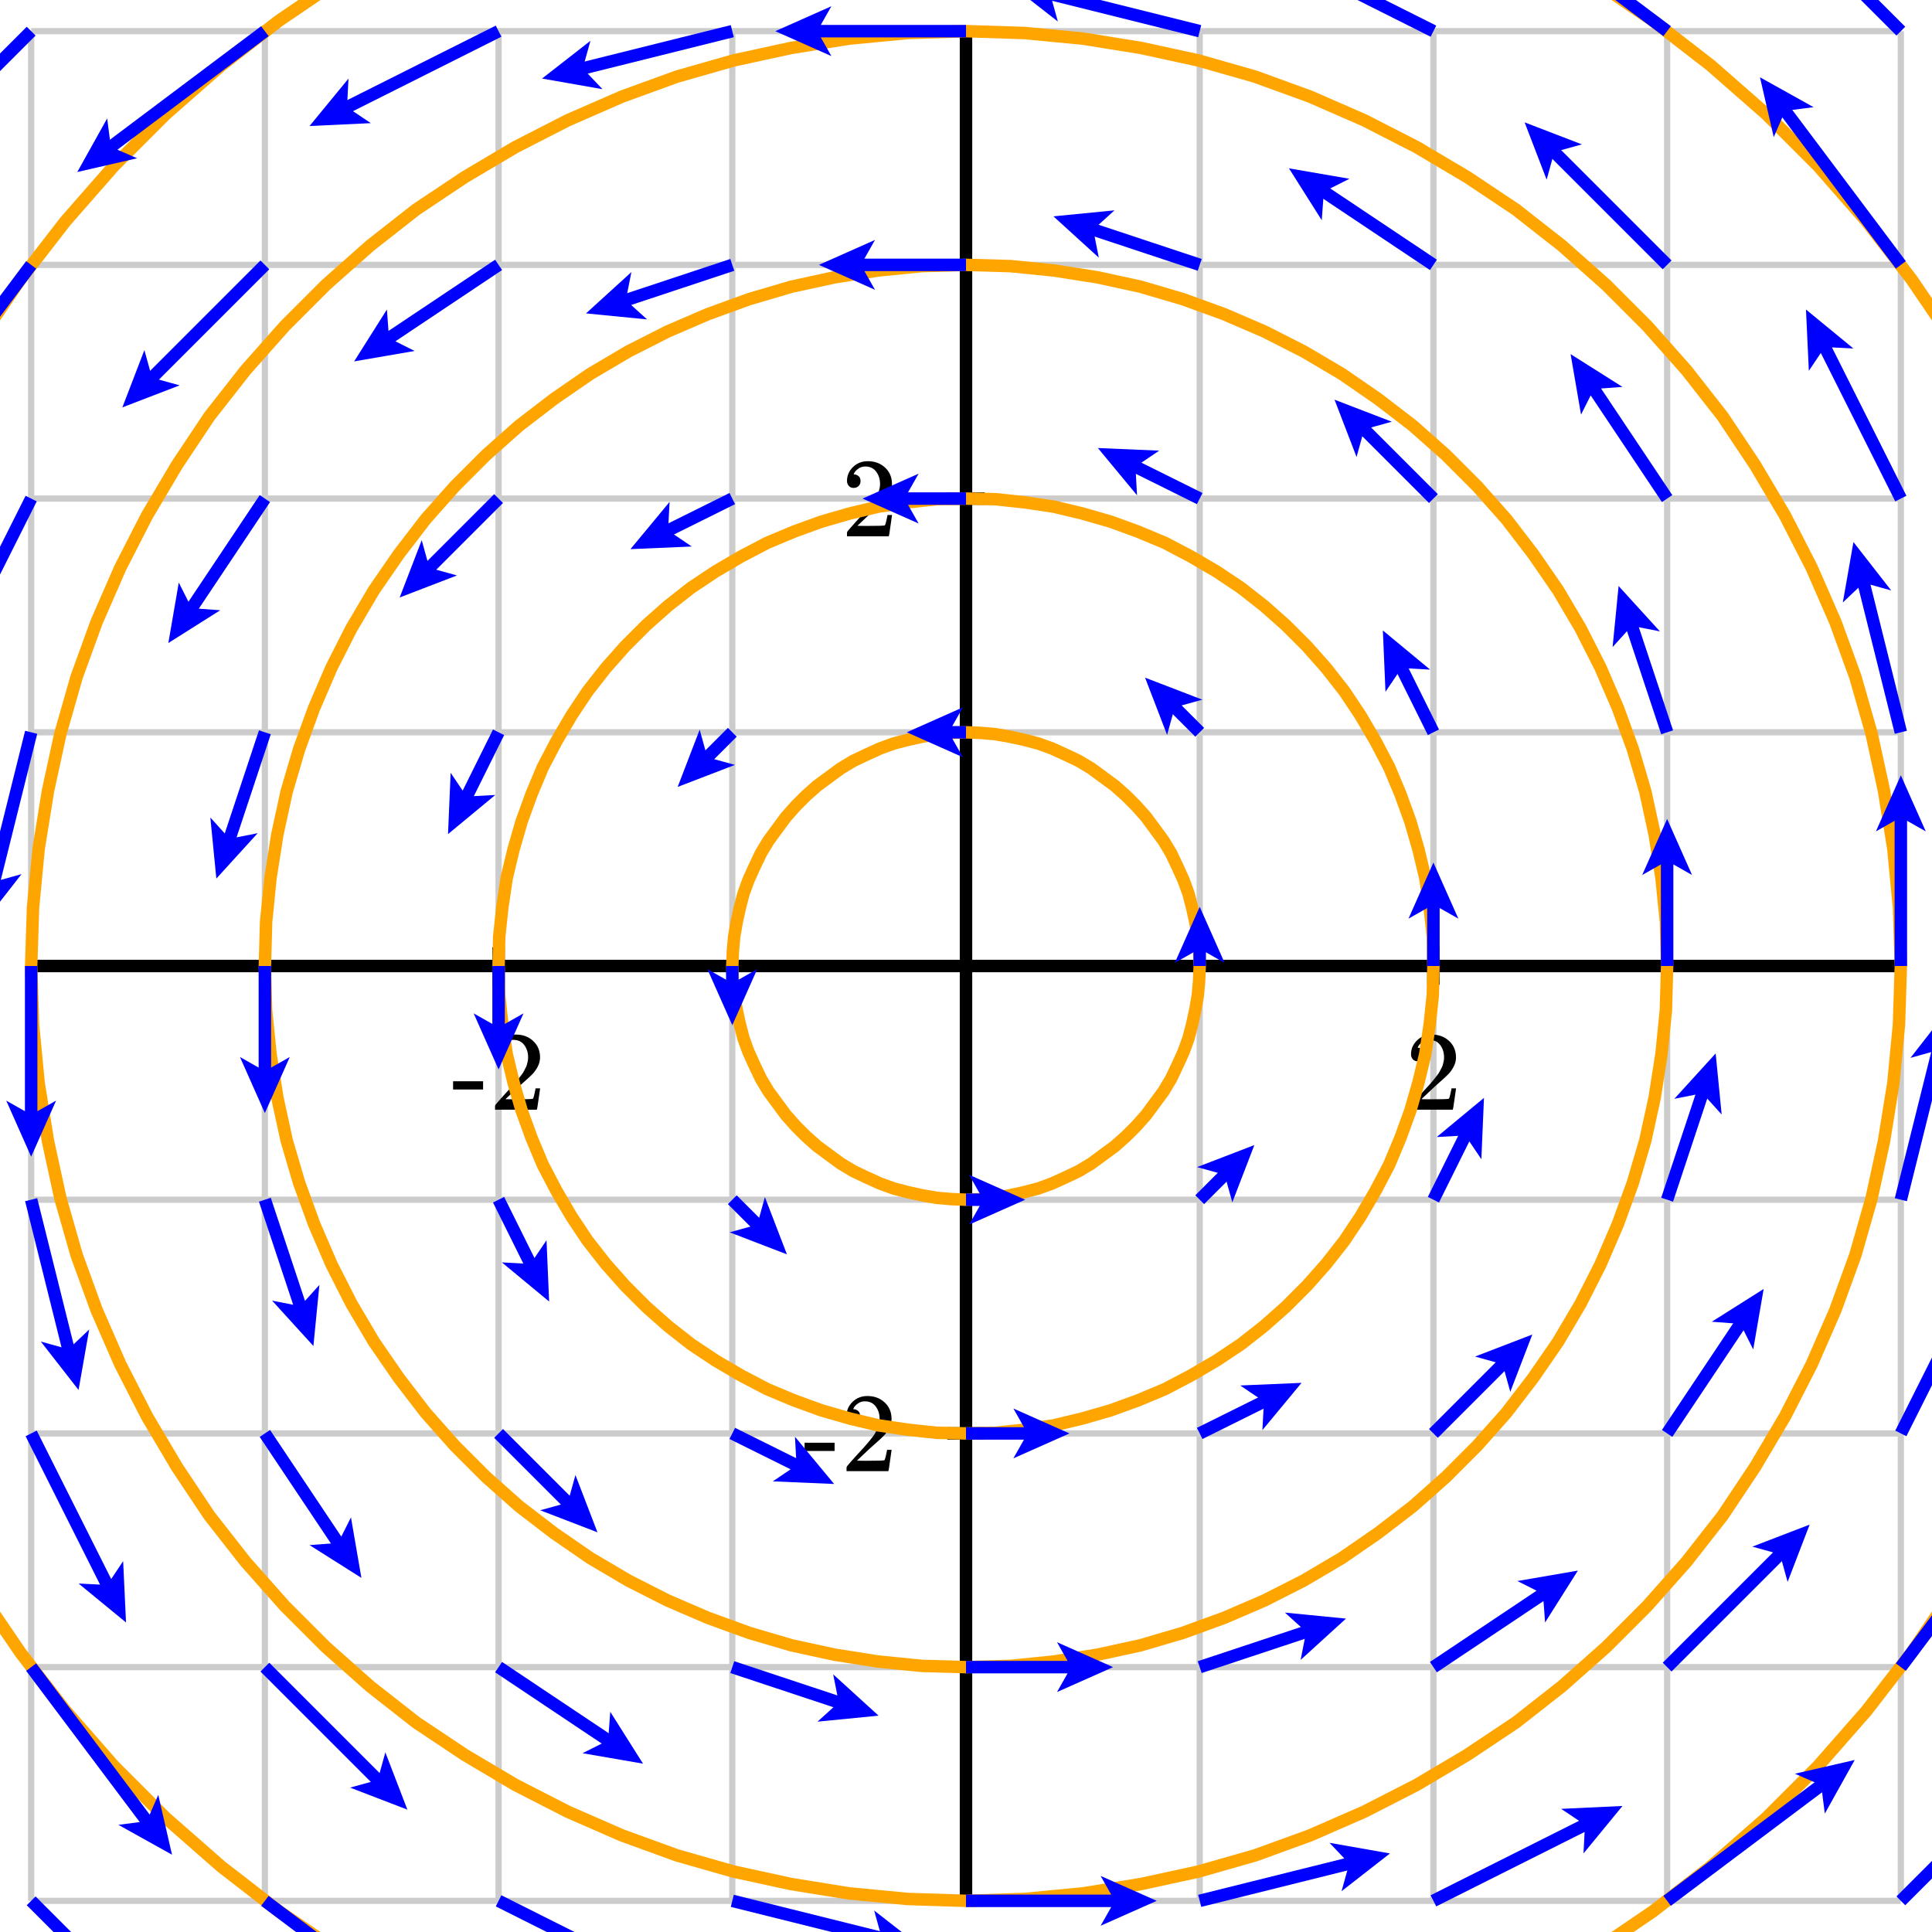 <svg xmlns="http://www.w3.org/2000/svg" id="diagram" width="310" height="310">
  <defs>
    <clipPath id="clipPath-0">
      <rect x="5.0" y="5.0" width="300.0" height="300.0"/>
    </clipPath>
    <clipPath id="clipPath-1">
      <rect x="5.0" y="5.0" width="300.0" height="300.0"/>
    </clipPath>
    <marker id="arrow-head-end-2_None_24_60-blue" markerWidth="9.0" markerHeight="8.0" markerUnits="userSpaceOnUse" orient="auto-start-reverse" refX="6.5" refY="4.0">
      <path d="M 9.0 4.0L 0.0 8.0L 1.7 5.0L 1.7 3.0L 0.0 0.0Z" fill="blue" stroke="none"/>
    </marker>
    <marker id="arrow-head-end-2_None_24_60-blue-outline" markerWidth="13.0" markerHeight="12.0" markerUnits="userSpaceOnUse" orient="auto-start-reverse" refX="8.5" refY="6.0">
      <path d="M 11.8 7.8 L 2.8 11.8 A 2 2 0 0 1 0.0 10.0 L 0.0 2.0 A 2 2 0 0 1 2.8 0.2 L 11.8 4.2 A 2 2 0 0 1 11.8 7.8 Z" fill="white" stroke="none"/>
    </marker>
  </defs>
  <g id="grid-axes">
    <g id="grid" stroke="#ccc" stroke-width="1">
      <line id="line-0" x1="5.0" y1="305.0" x2="5.0" y2="5.0"/>
      <line id="line-1" x1="42.5" y1="305.0" x2="42.5" y2="5.0"/>
      <line id="line-2" x1="80.0" y1="305.0" x2="80.0" y2="5.0"/>
      <line id="line-3" x1="117.5" y1="305.0" x2="117.5" y2="5.0"/>
      <line id="line-4" x1="155.0" y1="305.0" x2="155.0" y2="5.0"/>
      <line id="line-5" x1="192.5" y1="305.0" x2="192.5" y2="5.0"/>
      <line id="line-6" x1="230.0" y1="305.0" x2="230.0" y2="5.0"/>
      <line id="line-7" x1="267.5" y1="305.0" x2="267.5" y2="5.0"/>
      <line id="line-8" x1="305.0" y1="305.0" x2="305.0" y2="5.0"/>
      <line id="line-9" x1="5.0" y1="305.0" x2="305.0" y2="305.0"/>
      <line id="line-10" x1="5.0" y1="267.5" x2="305.0" y2="267.5"/>
      <line id="line-11" x1="5.0" y1="230.0" x2="305.0" y2="230.0"/>
      <line id="line-12" x1="5.0" y1="192.5" x2="305.0" y2="192.5"/>
      <line id="line-13" x1="5.0" y1="155.0" x2="305.0" y2="155.0"/>
      <line id="line-14" x1="5.0" y1="117.5" x2="305.0" y2="117.5"/>
      <line id="line-15" x1="5.0" y1="80.0" x2="305.0" y2="80.0"/>
      <line id="line-16" x1="5.0" y1="42.5" x2="305.0" y2="42.5"/>
      <line id="line-17" x1="5.0" y1="5.0" x2="305.0" y2="5.0"/>
    </g>
    <g id="axes" stroke="black" stroke-width="2">
      <line id="line-18" x1="5.0" y1="155.0" x2="305.0" y2="155.0" stroke="black" stroke-width="2"/>
      <g>
        <line id="line-19" x1="80.0" y1="158.0" x2="80.0" y2="152.0"/>
        <line id="line-20" x1="230.0" y1="158.0" x2="230.0" y2="152.0"/>
      </g>
      <line id="line-21" x1="155.0" y1="305.0" x2="155.0" y2="5.0" stroke="black" stroke-width="2"/>
      <g>
        <line id="line-22" x1="152.0" y1="230.0" x2="158.0" y2="230.0"/>
        <line id="line-23" x1="152.0" y1="80.0" x2="158.0" y2="80.0"/>
      </g>
    </g>
    <g id="label-0" transform="translate(80.0,166.0) translate(-7.5,-0.0)">
      <g id="g-2">
        <svg xmlns:xlink="http://www.w3.org/1999/xlink" style="vertical-align: 0.000px" width="15.080px" height="12.056px" role="img" focusable="false" viewBox="0 -666 833 666" x="0.0" y="0.0">
          <defs>
            <path id="MJX-2-TEX-N-2D" d="M11 179V252H277V179H11Z"/>
            <path id="MJX-2-TEX-N-32" d="M109 429Q82 429 66 447T50 491Q50 562 103 614T235 666Q326 666 387 610T449 465Q449 422 429 383T381 315T301 241Q265 210 201 149L142 93L218 92Q375 92 385 97Q392 99 409 186V189H449V186Q448 183 436 95T421 3V0H50V19V31Q50 38 56 46T86 81Q115 113 136 137Q145 147 170 174T204 211T233 244T261 278T284 308T305 340T320 369T333 401T340 431T343 464Q343 527 309 573T212 619Q179 619 154 602T119 569T109 550Q109 549 114 549Q132 549 151 535T170 489Q170 464 154 447T109 429Z"/>
          </defs>
          <g stroke="currentColor" fill="currentColor" stroke-width="0" transform="scale(1,-1)">
            <g data-mml-node="math">
              <g data-mml-node="mtext" data-semantic-type="text" data-semantic-role="unknown" data-semantic-font="normal" data-semantic-annotation="clearspeak:unit" data-semantic-id="0" data-semantic-speech="hyphen 2">
                <use data-c="2D" xlink:href="#MJX-2-TEX-N-2D"/>
                <use data-c="32" xlink:href="#MJX-2-TEX-N-32" transform="translate(333,0)"/>
              </g>
            </g>
          </g>
        </svg>
      </g>
    </g>
    <g id="label-1" transform="translate(230.0,166.0) translate(-4.5,-0.0)">
      <g id="g-3">
        <svg xmlns:xlink="http://www.w3.org/1999/xlink" style="vertical-align: 0.000px" width="9.048px" height="12.056px" role="img" focusable="false" viewBox="0 -666 500 666" x="0.0" y="0.0">
          <defs>
            <path id="MJX-3-TEX-N-32" d="M109 429Q82 429 66 447T50 491Q50 562 103 614T235 666Q326 666 387 610T449 465Q449 422 429 383T381 315T301 241Q265 210 201 149L142 93L218 92Q375 92 385 97Q392 99 409 186V189H449V186Q448 183 436 95T421 3V0H50V19V31Q50 38 56 46T86 81Q115 113 136 137Q145 147 170 174T204 211T233 244T261 278T284 308T305 340T320 369T333 401T340 431T343 464Q343 527 309 573T212 619Q179 619 154 602T119 569T109 550Q109 549 114 549Q132 549 151 535T170 489Q170 464 154 447T109 429Z"/>
          </defs>
          <g stroke="currentColor" fill="currentColor" stroke-width="0" transform="scale(1,-1)">
            <g data-mml-node="math">
              <g data-mml-node="mtext" data-semantic-type="text" data-semantic-role="integer" data-semantic-font="normal" data-semantic-annotation="clearspeak:unit" data-semantic-id="0" data-semantic-speech="2">
                <use data-c="32" xlink:href="#MJX-3-TEX-N-32"/>
              </g>
            </g>
          </g>
        </svg>
      </g>
    </g>
    <g id="label-2" transform="translate(144.0,230.0) translate(-15.1,-6.0)">
      <g id="g-4">
        <svg xmlns:xlink="http://www.w3.org/1999/xlink" style="vertical-align: 0.000px" width="15.080px" height="12.056px" role="img" focusable="false" viewBox="0 -666 833 666" x="0.0" y="0.0">
          <defs>
            <path id="MJX-4-TEX-N-2D" d="M11 179V252H277V179H11Z"/>
            <path id="MJX-4-TEX-N-32" d="M109 429Q82 429 66 447T50 491Q50 562 103 614T235 666Q326 666 387 610T449 465Q449 422 429 383T381 315T301 241Q265 210 201 149L142 93L218 92Q375 92 385 97Q392 99 409 186V189H449V186Q448 183 436 95T421 3V0H50V19V31Q50 38 56 46T86 81Q115 113 136 137Q145 147 170 174T204 211T233 244T261 278T284 308T305 340T320 369T333 401T340 431T343 464Q343 527 309 573T212 619Q179 619 154 602T119 569T109 550Q109 549 114 549Q132 549 151 535T170 489Q170 464 154 447T109 429Z"/>
          </defs>
          <g stroke="currentColor" fill="currentColor" stroke-width="0" transform="scale(1,-1)">
            <g data-mml-node="math">
              <g data-mml-node="mtext" data-semantic-type="text" data-semantic-role="unknown" data-semantic-font="normal" data-semantic-annotation="clearspeak:unit" data-semantic-id="0" data-semantic-speech="hyphen 2">
                <use data-c="2D" xlink:href="#MJX-4-TEX-N-2D"/>
                <use data-c="32" xlink:href="#MJX-4-TEX-N-32" transform="translate(333,0)"/>
              </g>
            </g>
          </g>
        </svg>
      </g>
    </g>
    <g id="label-3" transform="translate(144.0,80.0) translate(-9.0,-6.0)">
      <g id="g-5">
        <svg xmlns:xlink="http://www.w3.org/1999/xlink" style="vertical-align: 0.000px" width="9.048px" height="12.056px" role="img" focusable="false" viewBox="0 -666 500 666" x="0.0" y="0.0">
          <defs>
            <path id="MJX-5-TEX-N-32" d="M109 429Q82 429 66 447T50 491Q50 562 103 614T235 666Q326 666 387 610T449 465Q449 422 429 383T381 315T301 241Q265 210 201 149L142 93L218 92Q375 92 385 97Q392 99 409 186V189H449V186Q448 183 436 95T421 3V0H50V19V31Q50 38 56 46T86 81Q115 113 136 137Q145 147 170 174T204 211T233 244T261 278T284 308T305 340T320 369T333 401T340 431T343 464Q343 527 309 573T212 619Q179 619 154 602T119 569T109 550Q109 549 114 549Q132 549 151 535T170 489Q170 464 154 447T109 429Z"/>
          </defs>
          <g stroke="currentColor" fill="currentColor" stroke-width="0" transform="scale(1,-1)">
            <g data-mml-node="math">
              <g data-mml-node="mtext" data-semantic-type="text" data-semantic-role="integer" data-semantic-font="normal" data-semantic-annotation="clearspeak:unit" data-semantic-id="0" data-semantic-speech="2">
                <use data-c="32" xlink:href="#MJX-5-TEX-N-32"/>
              </g>
            </g>
          </g>
        </svg>
      </g>
    </g>
  </g>
  <g id="g-0">
    <path id="path-0-k=1" d="M 192.5 155.0 L 192.4 152.6 L 192.2 150.3 L 191.8 148.0 L 191.3 145.7 L 190.7 143.4 L 189.9 141.2 L 188.9 139.0 L 187.9 136.9 L 186.7 134.9 L 185.3 133.0 L 183.9 131.1 L 182.3 129.3 L 180.7 127.7 L 178.9 126.1 L 177.0 124.7 L 175.1 123.3 L 173.1 122.1 L 171.0 121.1 L 168.8 120.1 L 166.6 119.3 L 164.3 118.7 L 162.0 118.2 L 159.7 117.8 L 157.4 117.6 L 155.0 117.5 L 152.6 117.6 L 150.3 117.8 L 148.0 118.2 L 145.7 118.7 L 143.4 119.3 L 141.2 120.1 L 139.0 121.1 L 136.9 122.1 L 134.9 123.3 L 133.0 124.7 L 131.1 126.1 L 129.3 127.7 L 127.7 129.3 L 126.1 131.1 L 124.7 133.0 L 123.3 134.9 L 122.1 136.9 L 121.1 139.0 L 120.1 141.2 L 119.3 143.4 L 118.7 145.7 L 118.2 148.0 L 117.8 150.3 L 117.6 152.6 L 117.5 155.0 L 117.6 157.4 L 117.8 159.7 L 118.2 162.0 L 118.7 164.3 L 119.3 166.6 L 120.1 168.8 L 121.1 171.0 L 122.1 173.1 L 123.3 175.1 L 124.7 177.0 L 126.1 178.9 L 127.7 180.7 L 129.3 182.3 L 131.1 183.9 L 133.0 185.3 L 134.9 186.7 L 136.9 187.9 L 139.0 188.9 L 141.2 189.9 L 143.4 190.7 L 145.7 191.3 L 148.0 191.8 L 150.3 192.2 L 152.6 192.4 L 155.0 192.5 L 157.4 192.4 L 159.7 192.2 L 162.0 191.8 L 164.3 191.3 L 166.6 190.7 L 168.8 189.9 L 171.0 188.9 L 173.1 187.9 L 175.1 186.7 L 177.0 185.3 L 178.9 183.9 L 180.7 182.3 L 182.3 180.7 L 183.9 178.9 L 185.3 177.0 L 186.7 175.1 L 187.9 173.1 L 188.9 171.0 L 189.9 168.8 L 190.7 166.6 L 191.3 164.3 L 191.8 162.0 L 192.2 159.7 L 192.4 157.4 Z" stroke="orange" stroke-width="2" fill="none"/>
    <path id="path-1-k=2" d="M 230.0 155.0 L 229.9 150.3 L 229.4 145.6 L 228.7 140.9 L 227.6 136.3 L 226.3 131.8 L 224.7 127.4 L 222.9 123.1 L 220.7 118.9 L 218.3 114.8 L 215.7 110.9 L 212.8 107.2 L 209.7 103.7 L 206.3 100.3 L 202.8 97.2 L 199.1 94.3 L 195.2 91.7 L 191.1 89.3 L 186.9 87.1 L 182.6 85.3 L 178.2 83.7 L 173.7 82.4 L 169.1 81.3 L 164.4 80.6 L 159.7 80.1 L 155.0 80.0 L 150.3 80.1 L 145.6 80.6 L 140.9 81.3 L 136.3 82.4 L 131.8 83.7 L 127.4 85.3 L 123.1 87.1 L 118.9 89.3 L 114.8 91.7 L 110.9 94.3 L 107.2 97.2 L 103.7 100.3 L 100.3 103.7 L 97.2 107.2 L 94.3 110.9 L 91.7 114.8 L 89.3 118.9 L 87.1 123.1 L 85.3 127.4 L 83.7 131.8 L 82.4 136.3 L 81.3 140.9 L 80.6 145.6 L 80.1 150.3 L 80.0 155.0 L 80.1 159.7 L 80.6 164.4 L 81.3 169.1 L 82.4 173.7 L 83.7 178.2 L 85.3 182.6 L 87.1 186.9 L 89.3 191.1 L 91.7 195.2 L 94.3 199.1 L 97.2 202.8 L 100.3 206.3 L 103.7 209.7 L 107.2 212.8 L 110.9 215.7 L 114.8 218.3 L 118.9 220.7 L 123.1 222.9 L 127.4 224.7 L 131.8 226.3 L 136.3 227.6 L 140.9 228.7 L 145.6 229.4 L 150.3 229.9 L 155.0 230.0 L 159.7 229.9 L 164.4 229.4 L 169.1 228.7 L 173.7 227.6 L 178.2 226.3 L 182.6 224.7 L 186.9 222.9 L 191.1 220.7 L 195.2 218.3 L 199.1 215.7 L 202.8 212.8 L 206.3 209.7 L 209.7 206.3 L 212.8 202.8 L 215.7 199.1 L 218.3 195.2 L 220.7 191.1 L 222.9 186.9 L 224.7 182.6 L 226.3 178.2 L 227.6 173.7 L 228.7 169.1 L 229.4 164.4 L 229.9 159.7 Z" stroke="orange" stroke-width="2" fill="none"/>
    <path id="path-2-k=3" d="M 267.5 155.0 L 267.3 147.9 L 266.6 140.9 L 265.5 133.9 L 264.0 127.0 L 262.0 120.2 L 259.6 113.6 L 256.8 107.1 L 253.6 100.8 L 250.0 94.7 L 246.0 88.9 L 241.7 83.3 L 237.0 78.0 L 232.0 73.0 L 226.7 68.3 L 221.1 64.0 L 215.3 60.0 L 209.2 56.4 L 202.9 53.2 L 196.4 50.4 L 189.8 48.0 L 183.0 46.0 L 176.1 44.5 L 169.1 43.4 L 162.1 42.7 L 155.0 42.5 L 147.9 42.7 L 140.9 43.4 L 133.9 44.5 L 127.0 46.0 L 120.2 48.0 L 113.6 50.4 L 107.1 53.2 L 100.8 56.4 L 94.7 60.0 L 88.9 64.0 L 83.3 68.3 L 78.0 73.0 L 73.0 78.0 L 68.3 83.3 L 64.0 88.9 L 60.0 94.7 L 56.4 100.8 L 53.2 107.1 L 50.4 113.6 L 48.0 120.2 L 46.0 127.0 L 44.5 133.9 L 43.4 140.9 L 42.7 147.9 L 42.5 155.0 L 42.7 162.1 L 43.4 169.1 L 44.5 176.1 L 46.0 183.0 L 48.0 189.8 L 50.4 196.4 L 53.2 202.9 L 56.4 209.2 L 60.0 215.3 L 64.0 221.1 L 68.3 226.7 L 73.0 232.0 L 78.0 237.0 L 83.3 241.7 L 88.9 246.0 L 94.7 250.0 L 100.8 253.6 L 107.1 256.8 L 113.6 259.6 L 120.2 262.0 L 127.0 264.0 L 133.9 265.5 L 140.9 266.6 L 147.9 267.3 L 155.0 267.5 L 162.1 267.3 L 169.1 266.6 L 176.1 265.5 L 183.0 264.0 L 189.8 262.0 L 196.4 259.6 L 202.9 256.8 L 209.2 253.6 L 215.3 250.0 L 221.1 246.0 L 226.7 241.7 L 232.0 237.0 L 237.0 232.0 L 241.7 226.7 L 246.0 221.1 L 250.0 215.3 L 253.6 209.2 L 256.8 202.9 L 259.6 196.4 L 262.0 189.8 L 264.0 183.0 L 265.5 176.1 L 266.6 169.1 L 267.3 162.1 Z" stroke="orange" stroke-width="2" fill="none"/>
    <path id="path-3-k=4" d="M 305.0 155.0 L 304.7 145.6 L 303.8 136.2 L 302.3 126.9 L 300.3 117.7 L 297.7 108.6 L 294.5 99.8 L 290.7 91.1 L 286.4 82.7 L 281.6 74.6 L 276.4 66.8 L 270.6 59.4 L 264.3 52.3 L 257.7 45.7 L 250.6 39.4 L 243.2 33.6 L 235.4 28.4 L 227.3 23.6 L 218.9 19.3 L 210.2 15.5 L 201.4 12.3 L 192.3 9.7 L 183.1 7.7 L 173.8 6.2 L 164.4 5.3 L 155.0 5.0 L 145.6 5.3 L 136.2 6.2 L 126.9 7.7 L 117.7 9.7 L 108.6 12.3 L 99.8 15.5 L 91.1 19.3 L 82.7 23.6 L 74.6 28.4 L 66.8 33.6 L 59.4 39.4 L 52.3 45.7 L 45.7 52.3 L 39.4 59.4 L 33.6 66.8 L 28.4 74.6 L 23.6 82.7 L 19.3 91.1 L 15.5 99.8 L 12.3 108.6 L 9.7 117.7 L 7.7 126.9 L 6.2 136.2 L 5.3 145.6 L 5.0 155.0 L 5.3 164.4 L 6.2 173.8 L 7.7 183.1 L 9.7 192.3 L 12.3 201.4 L 15.5 210.2 L 19.3 218.9 L 23.6 227.3 L 28.4 235.4 L 33.6 243.2 L 39.4 250.6 L 45.7 257.7 L 52.3 264.3 L 59.4 270.6 L 66.8 276.4 L 74.6 281.6 L 82.7 286.4 L 91.1 290.7 L 99.8 294.5 L 108.6 297.7 L 117.7 300.3 L 126.9 302.3 L 136.2 303.8 L 145.6 304.7 L 155.0 305.0 L 164.4 304.7 L 173.8 303.8 L 183.1 302.3 L 192.3 300.3 L 201.4 297.7 L 210.2 294.5 L 218.9 290.7 L 227.3 286.4 L 235.4 281.6 L 243.2 276.4 L 250.6 270.6 L 257.7 264.3 L 264.3 257.7 L 270.6 250.6 L 276.4 243.2 L 281.6 235.4 L 286.4 227.3 L 290.7 218.9 L 294.5 210.2 L 297.7 201.4 L 300.3 192.3 L 302.3 183.1 L 303.8 173.8 L 304.7 164.4 Z" stroke="orange" stroke-width="2" fill="none"/>
    <path id="path-4-k=5" d="M 342.5 155.0 L 342.1 143.2 L 341.0 131.5 L 339.2 119.9 L 336.6 108.4 L 333.3 97.1 L 329.3 86.0 L 324.7 75.2 L 319.3 64.7 L 313.3 54.5 L 306.7 44.8 L 299.5 35.5 L 291.7 26.6 L 283.4 18.3 L 274.5 10.5 L 265.2 3.3 L 255.5 -3.3 L 245.3 -9.3 L 234.8 -14.7 L 224.0 -19.3 L 212.9 -23.3 L 201.6 -26.6 L 190.1 -29.2 L 178.5 -31.0 L 166.8 -32.1 L 155.0 -32.5 L 143.2 -32.1 L 131.5 -31.0 L 119.9 -29.2 L 108.4 -26.6 L 97.1 -23.3 L 86.0 -19.3 L 75.2 -14.7 L 64.7 -9.3 L 54.5 -3.3 L 44.8 3.3 L 35.5 10.5 L 26.6 18.3 L 18.3 26.6 L 10.5 35.5 L 3.3 44.8 L -3.3 54.5 L -9.3 64.7 L -14.7 75.2 L -19.3 86.0 L -23.3 97.1 L -26.6 108.4 L -29.2 119.9 L -31.0 131.5 L -32.1 143.2 L -32.5 155.0 L -32.1 166.8 L -31.0 178.5 L -29.2 190.1 L -26.6 201.6 L -23.3 212.9 L -19.3 224.0 L -14.7 234.8 L -9.3 245.3 L -3.3 255.5 L 3.3 265.2 L 10.5 274.5 L 18.3 283.4 L 26.6 291.7 L 35.5 299.5 L 44.8 306.7 L 54.5 313.3 L 64.7 319.3 L 75.2 324.7 L 86.0 329.3 L 97.1 333.3 L 108.4 336.6 L 119.9 339.2 L 131.5 341.0 L 143.2 342.1 L 155.0 342.5 L 166.8 342.1 L 178.5 341.0 L 190.1 339.2 L 201.6 336.6 L 212.9 333.3 L 224.0 329.3 L 234.8 324.7 L 245.3 319.3 L 255.5 313.3 L 265.2 306.7 L 274.5 299.5 L 283.4 291.7 L 291.7 283.4 L 299.5 274.5 L 306.7 265.2 L 313.3 255.5 L 319.3 245.3 L 324.7 234.8 L 329.3 224.0 L 333.3 212.9 L 336.6 201.6 L 339.2 190.1 L 341.0 178.5 L 342.1 166.8 Z" stroke="orange" stroke-width="2" fill="none"/>
    <path id="path-5-k=6" d="M 380.0 155.0 L 379.6 140.9 L 378.2 126.8 L 376.0 112.8 L 372.9 99.0 L 369.0 85.5 L 364.2 72.2 L 358.6 59.2 L 352.2 46.6 L 345.0 34.4 L 337.0 22.7 L 328.4 11.6 L 319.0 1.0 L 309.0 -9.0 L 298.4 -18.4 L 287.3 -27.0 L 275.6 -35.0 L 263.4 -42.2 L 250.8 -48.6 L 237.8 -54.2 L 224.5 -59.0 L 211.0 -62.9 L 197.2 -66.0 L 183.2 -68.2 L 169.1 -69.6 L 155.0 -70.0 L 140.9 -69.6 L 126.8 -68.2 L 112.8 -66.0 L 99.0 -62.9 L 85.5 -59.0 L 72.2 -54.2 L 59.2 -48.6 L 46.6 -42.2 L 34.4 -35.0 L 22.7 -27.0 L 11.6 -18.4 L 1.0 -9.0 L -9.0 1.0 L -18.4 11.6 L -27.0 22.7 L -35.0 34.4 L -42.2 46.6 L -48.6 59.2 L -54.2 72.2 L -59.0 85.5 L -62.9 99.0 L -66.0 112.8 L -68.2 126.8 L -69.6 140.9 L -70.0 155.0 L -69.6 169.1 L -68.2 183.2 L -66.0 197.2 L -62.9 211.0 L -59.0 224.5 L -54.2 237.8 L -48.6 250.8 L -42.2 263.4 L -35.0 275.6 L -27.0 287.3 L -18.4 298.4 L -9.0 309.0 L 1.0 319.0 L 11.6 328.4 L 22.7 337.0 L 34.4 345.0 L 46.6 352.2 L 59.2 358.6 L 72.2 364.2 L 85.5 369.0 L 99.0 372.9 L 112.8 376.0 L 126.8 378.2 L 140.9 379.6 L 155.0 380.0 L 169.1 379.6 L 183.2 378.2 L 197.2 376.0 L 211.0 372.9 L 224.5 369.0 L 237.8 364.2 L 250.8 358.6 L 263.4 352.2 L 275.6 345.0 L 287.3 337.0 L 298.4 328.4 L 309.0 319.0 L 319.0 309.0 L 328.4 298.4 L 337.0 287.3 L 345.0 275.6 L 352.2 263.4 L 358.6 250.8 L 364.2 237.8 L 369.0 224.5 L 372.9 211.0 L 376.0 197.2 L 378.2 183.2 L 379.6 169.1 Z" stroke="orange" stroke-width="2" fill="none"/>
  </g>
  <g id="g-1">
    <line id="line-24" x1="5.0" y1="305.0" x2="33.1" y2="333.1" stroke="blue" stroke-width="2" fill="none" marker-end="url(#arrow-head-end-2_None_24_60-blue)"/>
    <line id="line-25" x1="5.0" y1="267.5" x2="26.1" y2="295.6" stroke="blue" stroke-width="2" fill="none" marker-end="url(#arrow-head-end-2_None_24_60-blue)"/>
    <line id="line-26" x1="5.0" y1="230.0" x2="19.1" y2="258.1" stroke="blue" stroke-width="2" fill="none" marker-end="url(#arrow-head-end-2_None_24_60-blue)"/>
    <line id="line-27" x1="5.0" y1="192.5" x2="12.0" y2="220.6" stroke="blue" stroke-width="2" fill="none" marker-end="url(#arrow-head-end-2_None_24_60-blue)"/>
    <line id="line-28" x1="5.0" y1="155.0" x2="5.0" y2="183.1" stroke="blue" stroke-width="2" fill="none" marker-end="url(#arrow-head-end-2_None_24_60-blue)"/>
    <line id="line-29" x1="5.0" y1="117.5" x2="-2.0" y2="145.6" stroke="blue" stroke-width="2" fill="none" marker-end="url(#arrow-head-end-2_None_24_60-blue)"/>
    <line id="line-30" x1="5.0" y1="80.0" x2="-9.1" y2="108.1" stroke="blue" stroke-width="2" fill="none" marker-end="url(#arrow-head-end-2_None_24_60-blue)"/>
    <line id="line-31" x1="5.0" y1="42.5" x2="-16.1" y2="70.6" stroke="blue" stroke-width="2" fill="none" marker-end="url(#arrow-head-end-2_None_24_60-blue)"/>
    <line id="line-32" x1="5.0" y1="5.0" x2="-23.1" y2="33.1" stroke="blue" stroke-width="2" fill="none" marker-end="url(#arrow-head-end-2_None_24_60-blue)"/>
    <line id="line-33" x1="42.5" y1="305.0" x2="70.6" y2="326.1" stroke="blue" stroke-width="2" fill="none" marker-end="url(#arrow-head-end-2_None_24_60-blue)"/>
    <line id="line-34" x1="42.5" y1="267.5" x2="63.6" y2="288.6" stroke="blue" stroke-width="2" fill="none" marker-end="url(#arrow-head-end-2_None_24_60-blue)"/>
    <line id="line-35" x1="42.5" y1="230.0" x2="56.6" y2="251.1" stroke="blue" stroke-width="2" fill="none" marker-end="url(#arrow-head-end-2_None_24_60-blue)"/>
    <line id="line-36" x1="42.5" y1="192.5" x2="49.5" y2="213.6" stroke="blue" stroke-width="2" fill="none" marker-end="url(#arrow-head-end-2_None_24_60-blue)"/>
    <line id="line-37" x1="42.5" y1="155.0" x2="42.5" y2="176.1" stroke="blue" stroke-width="2" fill="none" marker-end="url(#arrow-head-end-2_None_24_60-blue)"/>
    <line id="line-38" x1="42.5" y1="117.5" x2="35.5" y2="138.6" stroke="blue" stroke-width="2" fill="none" marker-end="url(#arrow-head-end-2_None_24_60-blue)"/>
    <line id="line-39" x1="42.5" y1="80.0" x2="28.4" y2="101.1" stroke="blue" stroke-width="2" fill="none" marker-end="url(#arrow-head-end-2_None_24_60-blue)"/>
    <line id="line-40" x1="42.5" y1="42.5" x2="21.4" y2="63.6" stroke="blue" stroke-width="2" fill="none" marker-end="url(#arrow-head-end-2_None_24_60-blue)"/>
    <line id="line-41" x1="42.5" y1="5.0" x2="14.4" y2="26.1" stroke="blue" stroke-width="2" fill="none" marker-end="url(#arrow-head-end-2_None_24_60-blue)"/>
    <line id="line-42" x1="80.0" y1="305.0" x2="108.1" y2="319.1" stroke="blue" stroke-width="2" fill="none" marker-end="url(#arrow-head-end-2_None_24_60-blue)"/>
    <line id="line-43" x1="80.0" y1="267.5" x2="101.1" y2="281.6" stroke="blue" stroke-width="2" fill="none" marker-end="url(#arrow-head-end-2_None_24_60-blue)"/>
    <line id="line-44" x1="80.0" y1="230.0" x2="94.1" y2="244.1" stroke="blue" stroke-width="2" fill="none" marker-end="url(#arrow-head-end-2_None_24_60-blue)"/>
    <line id="line-45" x1="80.0" y1="192.5" x2="87.0" y2="206.6" stroke="blue" stroke-width="2" fill="none" marker-end="url(#arrow-head-end-2_None_24_60-blue)"/>
    <line id="line-46" x1="80.0" y1="155.0" x2="80.0" y2="169.1" stroke="blue" stroke-width="2" fill="none" marker-end="url(#arrow-head-end-2_None_24_60-blue)"/>
    <line id="line-47" x1="80.0" y1="117.5" x2="73.0" y2="131.6" stroke="blue" stroke-width="2" fill="none" marker-end="url(#arrow-head-end-2_None_24_60-blue)"/>
    <line id="line-48" x1="80.0" y1="80.0" x2="65.9" y2="94.1" stroke="blue" stroke-width="2" fill="none" marker-end="url(#arrow-head-end-2_None_24_60-blue)"/>
    <line id="line-49" x1="80.0" y1="42.5" x2="58.9" y2="56.6" stroke="blue" stroke-width="2" fill="none" marker-end="url(#arrow-head-end-2_None_24_60-blue)"/>
    <line id="line-50" x1="80.0" y1="5.0" x2="51.9" y2="19.1" stroke="blue" stroke-width="2" fill="none" marker-end="url(#arrow-head-end-2_None_24_60-blue)"/>
    <line id="line-51" x1="117.5" y1="305.0" x2="145.6" y2="312.0" stroke="blue" stroke-width="2" fill="none" marker-end="url(#arrow-head-end-2_None_24_60-blue)"/>
    <line id="line-52" x1="117.5" y1="267.5" x2="138.6" y2="274.5" stroke="blue" stroke-width="2" fill="none" marker-end="url(#arrow-head-end-2_None_24_60-blue)"/>
    <line id="line-53" x1="117.5" y1="230.0" x2="131.6" y2="237.0" stroke="blue" stroke-width="2" fill="none" marker-end="url(#arrow-head-end-2_None_24_60-blue)"/>
    <line id="line-54" x1="117.5" y1="192.5" x2="124.5" y2="199.5" stroke="blue" stroke-width="2" fill="none" marker-end="url(#arrow-head-end-2_None_24_60-blue)"/>
    <line id="line-55" x1="117.5" y1="155.0" x2="117.5" y2="162.0" stroke="blue" stroke-width="2" fill="none" marker-end="url(#arrow-head-end-2_None_24_60-blue)"/>
    <line id="line-56" x1="117.5" y1="117.5" x2="110.5" y2="124.5" stroke="blue" stroke-width="2" fill="none" marker-end="url(#arrow-head-end-2_None_24_60-blue)"/>
    <line id="line-57" x1="117.5" y1="80.0" x2="103.4" y2="87.0" stroke="blue" stroke-width="2" fill="none" marker-end="url(#arrow-head-end-2_None_24_60-blue)"/>
    <line id="line-58" x1="117.5" y1="42.5" x2="96.4" y2="49.5" stroke="blue" stroke-width="2" fill="none" marker-end="url(#arrow-head-end-2_None_24_60-blue)"/>
    <line id="line-59" x1="117.5" y1="5.0" x2="89.4" y2="12.0" stroke="blue" stroke-width="2" fill="none" marker-end="url(#arrow-head-end-2_None_24_60-blue)"/>
    <line id="line-60" x1="155.0" y1="305.0" x2="183.1" y2="305.0" stroke="blue" stroke-width="2" fill="none" marker-end="url(#arrow-head-end-2_None_24_60-blue)"/>
    <line id="line-61" x1="155.0" y1="267.5" x2="176.1" y2="267.5" stroke="blue" stroke-width="2" fill="none" marker-end="url(#arrow-head-end-2_None_24_60-blue)"/>
    <line id="line-62" x1="155.0" y1="230.0" x2="169.1" y2="230.0" stroke="blue" stroke-width="2" fill="none" marker-end="url(#arrow-head-end-2_None_24_60-blue)"/>
    <line id="line-63" x1="155.0" y1="192.5" x2="162.0" y2="192.5" stroke="blue" stroke-width="2" fill="none" marker-end="url(#arrow-head-end-2_None_24_60-blue)"/>
    <line id="line-64" x1="155.0" y1="117.5" x2="148.0" y2="117.5" stroke="blue" stroke-width="2" fill="none" marker-end="url(#arrow-head-end-2_None_24_60-blue)"/>
    <line id="line-65" x1="155.0" y1="80.0" x2="140.9" y2="80.0" stroke="blue" stroke-width="2" fill="none" marker-end="url(#arrow-head-end-2_None_24_60-blue)"/>
    <line id="line-66" x1="155.0" y1="42.5" x2="133.9" y2="42.5" stroke="blue" stroke-width="2" fill="none" marker-end="url(#arrow-head-end-2_None_24_60-blue)"/>
    <line id="line-67" x1="155.0" y1="5.0" x2="126.9" y2="5.0" stroke="blue" stroke-width="2" fill="none" marker-end="url(#arrow-head-end-2_None_24_60-blue)"/>
    <line id="line-68" x1="192.5" y1="305.0" x2="220.6" y2="298.0" stroke="blue" stroke-width="2" fill="none" marker-end="url(#arrow-head-end-2_None_24_60-blue)"/>
    <line id="line-69" x1="192.5" y1="267.5" x2="213.6" y2="260.5" stroke="blue" stroke-width="2" fill="none" marker-end="url(#arrow-head-end-2_None_24_60-blue)"/>
    <line id="line-70" x1="192.5" y1="230.0" x2="206.6" y2="223.0" stroke="blue" stroke-width="2" fill="none" marker-end="url(#arrow-head-end-2_None_24_60-blue)"/>
    <line id="line-71" x1="192.5" y1="192.5" x2="199.5" y2="185.5" stroke="blue" stroke-width="2" fill="none" marker-end="url(#arrow-head-end-2_None_24_60-blue)"/>
    <line id="line-72" x1="192.5" y1="155.0" x2="192.5" y2="148.0" stroke="blue" stroke-width="2" fill="none" marker-end="url(#arrow-head-end-2_None_24_60-blue)"/>
    <line id="line-73" x1="192.5" y1="117.5" x2="185.5" y2="110.5" stroke="blue" stroke-width="2" fill="none" marker-end="url(#arrow-head-end-2_None_24_60-blue)"/>
    <line id="line-74" x1="192.5" y1="80.0" x2="178.4" y2="73.0" stroke="blue" stroke-width="2" fill="none" marker-end="url(#arrow-head-end-2_None_24_60-blue)"/>
    <line id="line-75" x1="192.5" y1="42.5" x2="171.4" y2="35.5" stroke="blue" stroke-width="2" fill="none" marker-end="url(#arrow-head-end-2_None_24_60-blue)"/>
    <line id="line-76" x1="192.5" y1="5.0" x2="164.4" y2="-2.0" stroke="blue" stroke-width="2" fill="none" marker-end="url(#arrow-head-end-2_None_24_60-blue)"/>
    <line id="line-77" x1="230.0" y1="305.0" x2="258.1" y2="290.9" stroke="blue" stroke-width="2" fill="none" marker-end="url(#arrow-head-end-2_None_24_60-blue)"/>
    <line id="line-78" x1="230.0" y1="267.5" x2="251.1" y2="253.4" stroke="blue" stroke-width="2" fill="none" marker-end="url(#arrow-head-end-2_None_24_60-blue)"/>
    <line id="line-79" x1="230.0" y1="230.0" x2="244.1" y2="215.9" stroke="blue" stroke-width="2" fill="none" marker-end="url(#arrow-head-end-2_None_24_60-blue)"/>
    <line id="line-80" x1="230.0" y1="192.5" x2="237.0" y2="178.4" stroke="blue" stroke-width="2" fill="none" marker-end="url(#arrow-head-end-2_None_24_60-blue)"/>
    <line id="line-81" x1="230.0" y1="155.0" x2="230.0" y2="140.9" stroke="blue" stroke-width="2" fill="none" marker-end="url(#arrow-head-end-2_None_24_60-blue)"/>
    <line id="line-82" x1="230.0" y1="117.5" x2="223.0" y2="103.4" stroke="blue" stroke-width="2" fill="none" marker-end="url(#arrow-head-end-2_None_24_60-blue)"/>
    <line id="line-83" x1="230.0" y1="80.0" x2="215.9" y2="65.9" stroke="blue" stroke-width="2" fill="none" marker-end="url(#arrow-head-end-2_None_24_60-blue)"/>
    <line id="line-84" x1="230.0" y1="42.5" x2="208.9" y2="28.4" stroke="blue" stroke-width="2" fill="none" marker-end="url(#arrow-head-end-2_None_24_60-blue)"/>
    <line id="line-85" x1="230.0" y1="5.0" x2="201.9" y2="-9.1" stroke="blue" stroke-width="2" fill="none" marker-end="url(#arrow-head-end-2_None_24_60-blue)"/>
    <line id="line-86" x1="267.5" y1="305.0" x2="295.6" y2="283.9" stroke="blue" stroke-width="2" fill="none" marker-end="url(#arrow-head-end-2_None_24_60-blue)"/>
    <line id="line-87" x1="267.5" y1="267.5" x2="288.6" y2="246.4" stroke="blue" stroke-width="2" fill="none" marker-end="url(#arrow-head-end-2_None_24_60-blue)"/>
    <line id="line-88" x1="267.5" y1="230.0" x2="281.6" y2="208.9" stroke="blue" stroke-width="2" fill="none" marker-end="url(#arrow-head-end-2_None_24_60-blue)"/>
    <line id="line-89" x1="267.5" y1="192.5" x2="274.5" y2="171.4" stroke="blue" stroke-width="2" fill="none" marker-end="url(#arrow-head-end-2_None_24_60-blue)"/>
    <line id="line-90" x1="267.5" y1="155.0" x2="267.5" y2="133.9" stroke="blue" stroke-width="2" fill="none" marker-end="url(#arrow-head-end-2_None_24_60-blue)"/>
    <line id="line-91" x1="267.5" y1="117.5" x2="260.5" y2="96.4" stroke="blue" stroke-width="2" fill="none" marker-end="url(#arrow-head-end-2_None_24_60-blue)"/>
    <line id="line-92" x1="267.5" y1="80.0" x2="253.4" y2="58.9" stroke="blue" stroke-width="2" fill="none" marker-end="url(#arrow-head-end-2_None_24_60-blue)"/>
    <line id="line-93" x1="267.5" y1="42.5" x2="246.4" y2="21.4" stroke="blue" stroke-width="2" fill="none" marker-end="url(#arrow-head-end-2_None_24_60-blue)"/>
    <line id="line-94" x1="267.5" y1="5.0" x2="239.4" y2="-16.1" stroke="blue" stroke-width="2" fill="none" marker-end="url(#arrow-head-end-2_None_24_60-blue)"/>
    <line id="line-95" x1="305.0" y1="305.0" x2="333.1" y2="276.9" stroke="blue" stroke-width="2" fill="none" marker-end="url(#arrow-head-end-2_None_24_60-blue)"/>
    <line id="line-96" x1="305.0" y1="267.5" x2="326.1" y2="239.4" stroke="blue" stroke-width="2" fill="none" marker-end="url(#arrow-head-end-2_None_24_60-blue)"/>
    <line id="line-97" x1="305.0" y1="230.0" x2="319.1" y2="201.9" stroke="blue" stroke-width="2" fill="none" marker-end="url(#arrow-head-end-2_None_24_60-blue)"/>
    <line id="line-98" x1="305.0" y1="192.5" x2="312.0" y2="164.4" stroke="blue" stroke-width="2" fill="none" marker-end="url(#arrow-head-end-2_None_24_60-blue)"/>
    <line id="line-99" x1="305.0" y1="155.0" x2="305.0" y2="126.9" stroke="blue" stroke-width="2" fill="none" marker-end="url(#arrow-head-end-2_None_24_60-blue)"/>
    <line id="line-100" x1="305.0" y1="117.5" x2="298.0" y2="89.4" stroke="blue" stroke-width="2" fill="none" marker-end="url(#arrow-head-end-2_None_24_60-blue)"/>
    <line id="line-101" x1="305.0" y1="80.0" x2="290.9" y2="51.9" stroke="blue" stroke-width="2" fill="none" marker-end="url(#arrow-head-end-2_None_24_60-blue)"/>
    <line id="line-102" x1="305.0" y1="42.5" x2="283.9" y2="14.4" stroke="blue" stroke-width="2" fill="none" marker-end="url(#arrow-head-end-2_None_24_60-blue)"/>
    <line id="line-103" x1="305.0" y1="5.0" x2="276.9" y2="-23.1" stroke="blue" stroke-width="2" fill="none" marker-end="url(#arrow-head-end-2_None_24_60-blue)"/>
  </g>
</svg>
